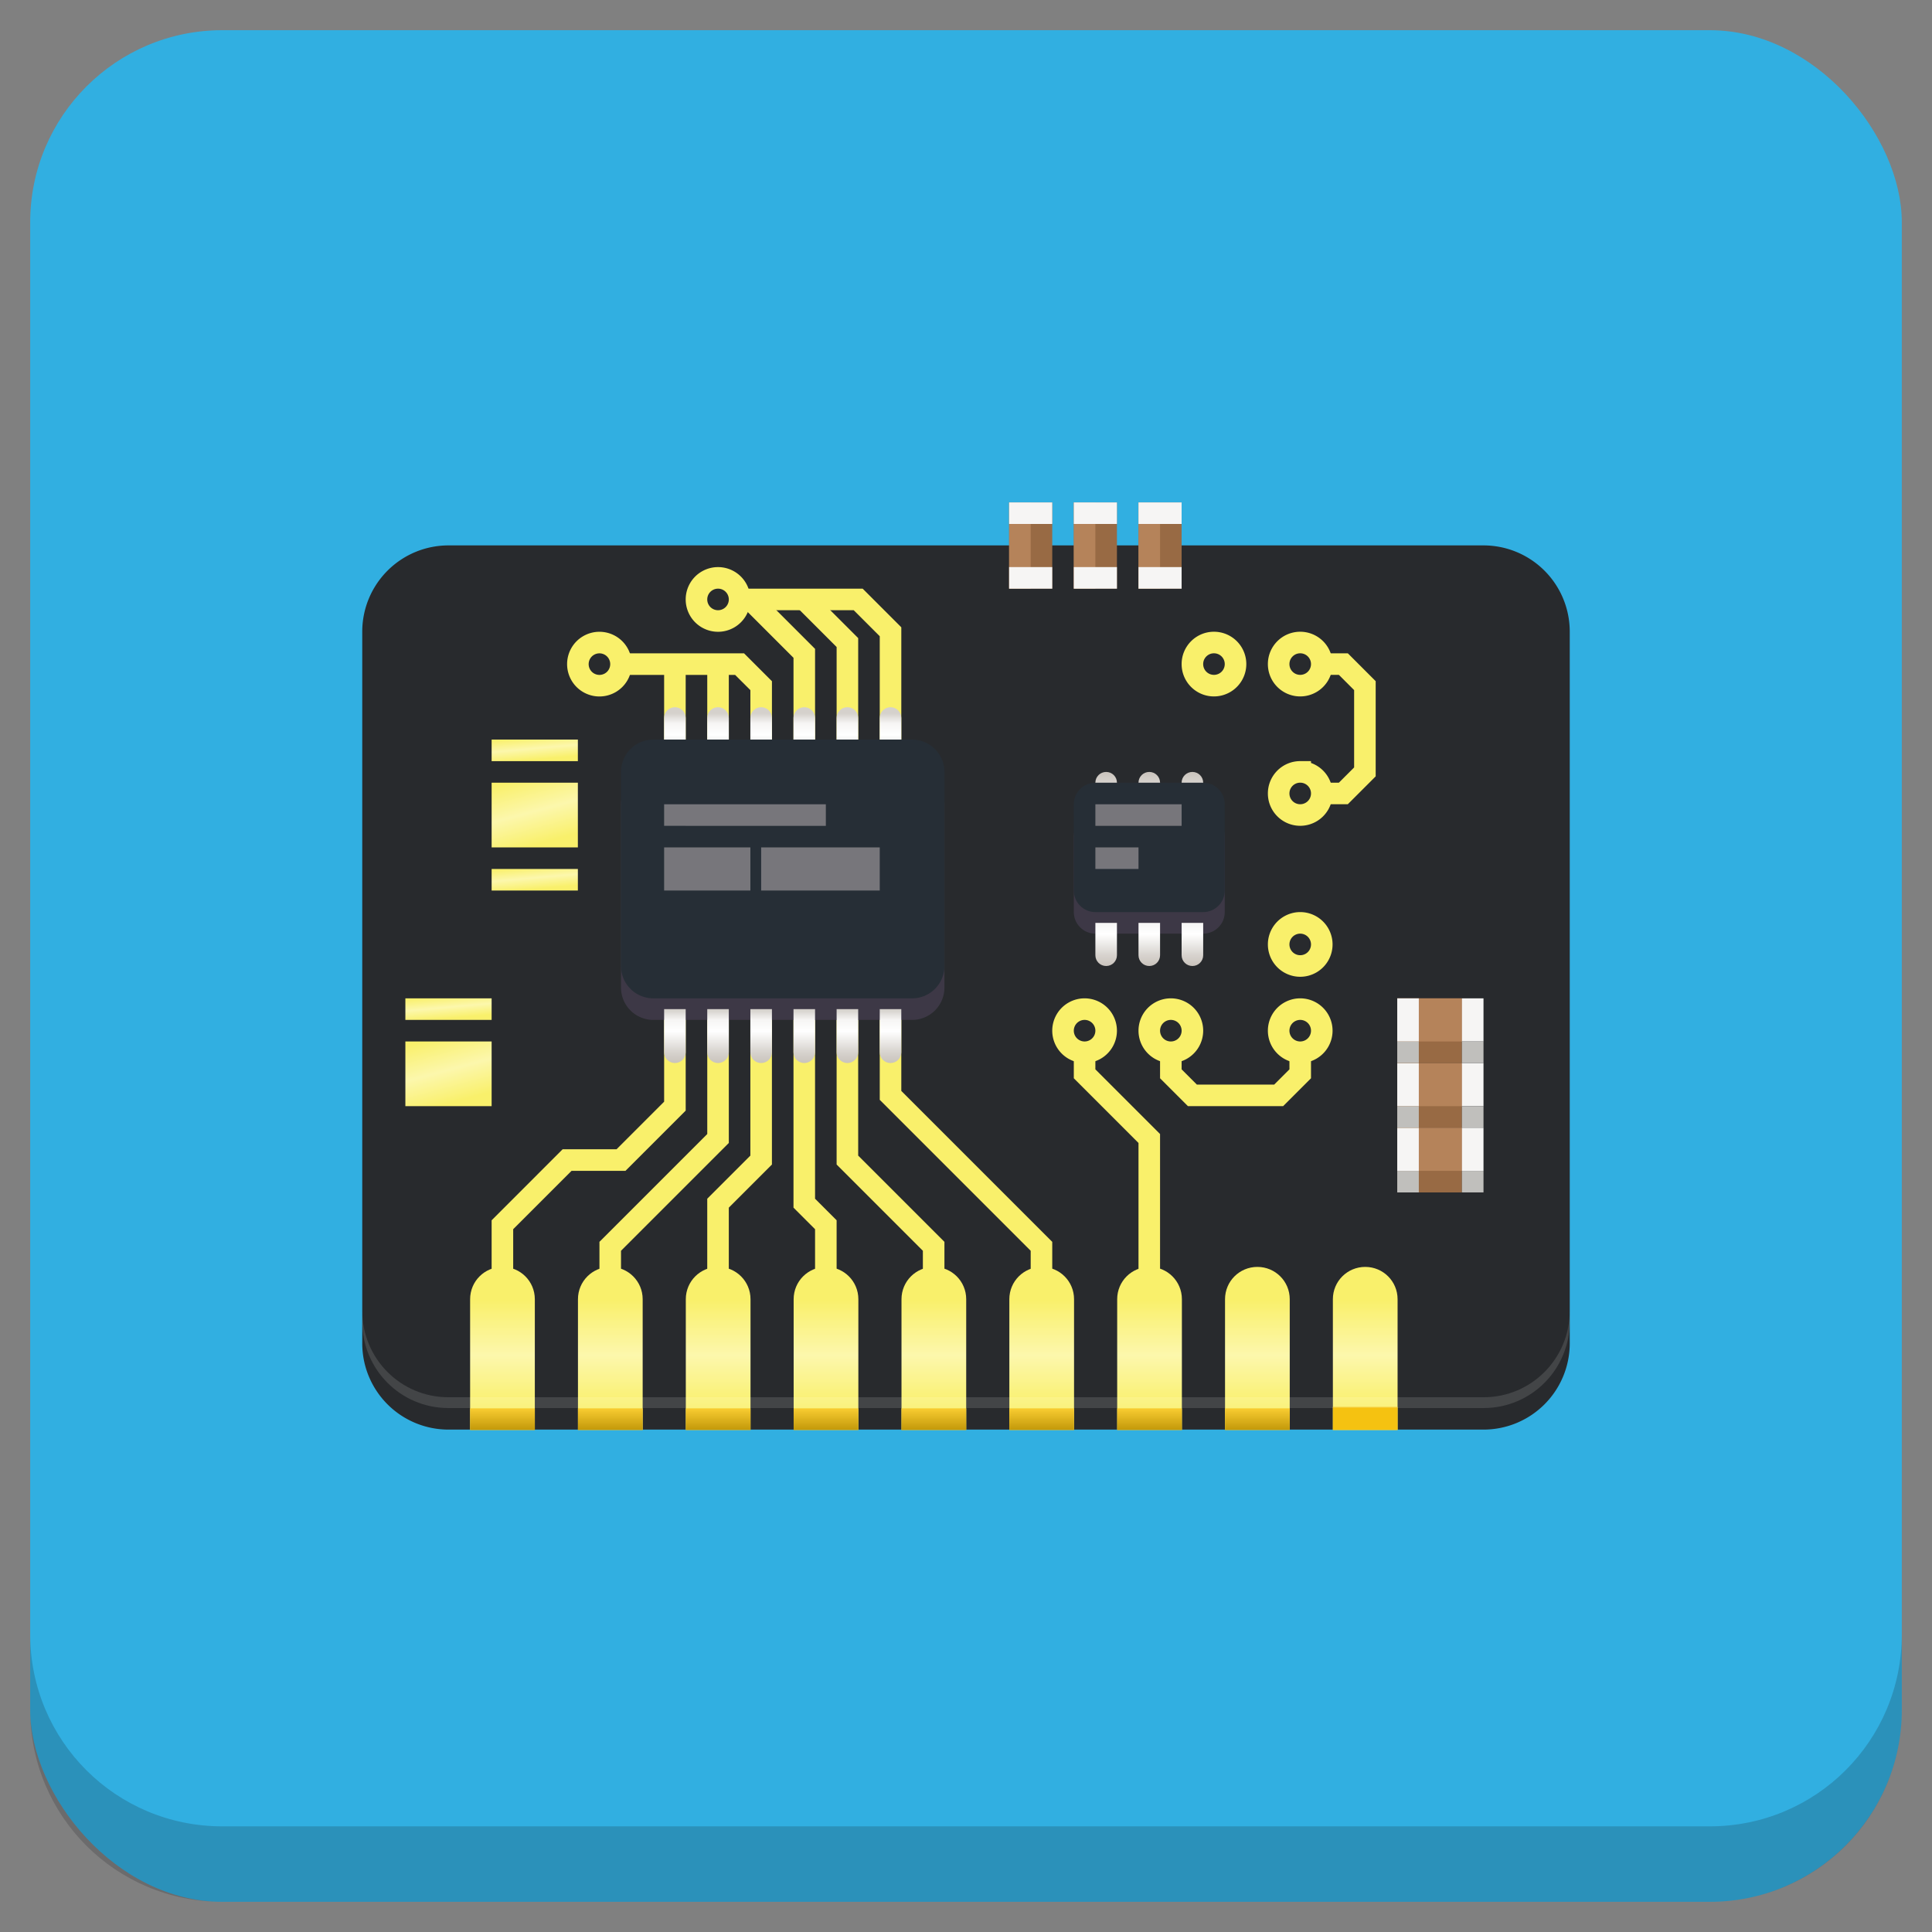 <?xml version="1.0" encoding="UTF-8" standalone="no"?>
<!-- Generator: Adobe Illustrator 21.0.2, SVG Export Plug-In . SVG Version: 6.00 Build 0)  -->

<svg
   xmlns:dc="http://purl.org/dc/elements/1.1/"
   xmlns:cc="http://creativecommons.org/ns#"
   xmlns:rdf="http://www.w3.org/1999/02/22-rdf-syntax-ns#"
   xmlns:svg="http://www.w3.org/2000/svg"
   xmlns="http://www.w3.org/2000/svg"
   xmlns:xlink="http://www.w3.org/1999/xlink"
   xmlns:sodipodi="http://sodipodi.sourceforge.net/DTD/sodipodi-0.dtd"
   xmlns:inkscape="http://www.inkscape.org/namespaces/inkscape"
   version="1.1"
   id="Layer_1"
   x="0px"
   y="0px"
   viewBox="0 0 256 256"
   enable-background="new 0 0 256 256"
   xml:space="preserve"
   sodipodi:docname="firmware-update.svg"
   inkscape:version="0.92.4 (5da689c313, 2019-01-14)"
   inkscape:label="Shadow"><rect x="0" y="0" width="256" height="256" fill="#808080" stroke="none"/><defs
   id="defs251">
	
	
<clipPath
   id="b"><use
     width="100%"
     overflow="visible"
     xlink:href="#a"
     height="100%"
     id="use5" /></clipPath><linearGradient
   x1="29.337"
   x2="81.837"
   y1="75.021"
   gradientUnits="userSpaceOnUse"
   y2="44.354"
   id="c"><stop
     id="stop10"
     offset="0"
     stop-opacity=".6"
     stop-color="#A52714" /><stop
     id="stop12"
     offset=".66"
     stop-opacity="0"
     stop-color="#A52714" /></linearGradient><clipPath
   id="clipPath1232"><use
     width="100%"
     overflow="visible"
     xlink:href="#a"
     height="100%"
     id="use1230" /></clipPath><clipPath
   id="clipPath1236"><use
     width="100%"
     overflow="visible"
     xlink:href="#a"
     height="100%"
     id="use1234" /></clipPath><linearGradient
   x1="110.87"
   x2="52.538"
   y1="164.5"
   gradientUnits="userSpaceOnUse"
   y2="130.33"
   id="d"><stop
     id="stop23"
     offset="0"
     stop-opacity=".4"
     stop-color="#055524" /><stop
     id="stop25"
     offset=".33"
     stop-opacity="0"
     stop-color="#055524" /></linearGradient><clipPath
   id="clipPath1244"><use
     width="100%"
     overflow="visible"
     xlink:href="#a"
     height="100%"
     id="use1242" /></clipPath><clipPath
   id="clipPath1248"><use
     width="100%"
     overflow="visible"
     xlink:href="#a"
     height="100%"
     id="use1246" /></clipPath><clipPath
   id="f"><use
     y="0"
     x="0"
     style="overflow:visible"
     id="use37"
     height="100%"
     xlink:href="#e"
     overflow="visible"
     width="100%" /></clipPath><linearGradient
   x1="121.86"
   x2="136.55"
   y1="49.804"
   gradientUnits="userSpaceOnUse"
   y2="114.13"
   id="g"><stop
     id="stop42"
     offset="0"
     stop-opacity=".3"
     stop-color="#EA6100" /><stop
     id="stop44"
     offset=".66"
     stop-opacity="0"
     stop-color="#EA6100" /></linearGradient><clipPath
   id="clipPath1258"><use
     width="100%"
     overflow="visible"
     xlink:href="#a"
     height="100%"
     id="use1256" /></clipPath><clipPath
   id="clipPath1269"><use
     width="100%"
     overflow="visible"
     xlink:href="#a"
     height="100%"
     id="use1267" /></clipPath><clipPath
   id="j"><use
     y="0"
     x="0"
     style="overflow:visible"
     id="use62"
     height="100%"
     xlink:href="#i"
     overflow="visible"
     width="100%" /></clipPath><radialGradient
   id="l"
   gradientUnits="userSpaceOnUse"
   cy="55.948"
   cx="668.18"
   gradientTransform="translate(-576)"
   r="84.078"><stop
     stop-color="#3E2723"
     stop-opacity=".2"
     offset="0"
     id="stop73" /><stop
     stop-color="#3E2723"
     stop-opacity="0"
     offset="1"
     id="stop75" /></radialGradient><clipPath
   id="clipPath1285"><use
     width="100%"
     overflow="visible"
     xlink:href="#a"
     height="100%"
     id="use1283" /></clipPath><clipPath
   id="clipPath1289"><use
     width="100%"
     overflow="visible"
     xlink:href="#a"
     height="100%"
     id="use1287" /></clipPath><clipPath
   id="n"><use
     y="0"
     x="0"
     style="overflow:visible"
     id="use83"
     height="100%"
     xlink:href="#m"
     overflow="visible"
     width="100%" /></clipPath><radialGradient
   id="p"
   gradientUnits="userSpaceOnUse"
   cy="48.52"
   cx="597.88"
   gradientTransform="translate(-576)"
   r="78.044"><stop
     stop-color="#3E2723"
     stop-opacity=".2"
     offset="0"
     id="stop94" /><stop
     stop-color="#3E2723"
     stop-opacity="0"
     offset="1"
     id="stop96" /></radialGradient><clipPath
   id="clipPath1305"><use
     width="100%"
     overflow="visible"
     xlink:href="#a"
     height="100%"
     id="use1303" /></clipPath><radialGradient
   id="q"
   gradientUnits="userSpaceOnUse"
   cy="96.138"
   cx="671.84"
   gradientTransform="translate(-576)"
   r="87.87"><stop
     stop-color="#263238"
     stop-opacity=".2"
     offset="0"
     id="stop101" /><stop
     stop-color="#263238"
     stop-opacity="0"
     offset="1"
     id="stop103" /></radialGradient><clipPath
   id="clipPath1312"><use
     width="100%"
     overflow="visible"
     xlink:href="#a"
     height="100%"
     id="use1310" /></clipPath><clipPath
   id="clipPath1316"><use
     width="100%"
     overflow="visible"
     xlink:href="#a"
     height="100%"
     id="use1314" /></clipPath><clipPath
   id="clipPath1320"><use
     width="100%"
     overflow="visible"
     xlink:href="#a"
     height="100%"
     id="use1318" /></clipPath><clipPath
   id="clipPath1324"><use
     width="100%"
     overflow="visible"
     xlink:href="#a"
     height="100%"
     id="use1322" /></clipPath><path
   inkscape:connector-curvature="0"
   d="m 8,184 h 83.77 l 38.88,-38.88 V 116 H 61.36 L 8,24.48 Z"
   id="e" /><path
   inkscape:connector-curvature="0"
   d="m 96,56 34.65,60 -38.88,68 H 184 V 56 Z"
   id="i" /><path
   inkscape:connector-curvature="0"
   d="M 21.97,8 V 48.34 L 61.36,116 96,56 h 88 V 8 Z"
   id="m" /><clipPath
   id="b-1"><use
     width="100%"
     overflow="visible"
     xlink:href="#a"
     height="100%"
     id="use5-7" /></clipPath><clipPath
   id="clipPath1232-2"><use
     width="100%"
     overflow="visible"
     xlink:href="#a"
     height="100%"
     id="use1230-2" /></clipPath><clipPath
   id="clipPath1236-6"><use
     width="100%"
     overflow="visible"
     xlink:href="#a"
     height="100%"
     id="use1234-1" /></clipPath><clipPath
   id="clipPath1244-1"><use
     width="100%"
     overflow="visible"
     xlink:href="#a"
     height="100%"
     id="use1242-5" /></clipPath><clipPath
   id="clipPath1248-9"><use
     width="100%"
     overflow="visible"
     xlink:href="#a"
     height="100%"
     id="use1246-4" /></clipPath><clipPath
   id="f-9"><use
     y="0"
     x="0"
     style="overflow:visible"
     id="use37-0"
     height="100%"
     xlink:href="#e-8"
     overflow="visible"
     width="100%" /></clipPath><clipPath
   id="clipPath1258-7"><use
     width="100%"
     overflow="visible"
     xlink:href="#a"
     height="100%"
     id="use1256-7" /></clipPath><clipPath
   id="clipPath1269-1"><use
     width="100%"
     overflow="visible"
     xlink:href="#a"
     height="100%"
     id="use1267-1" /></clipPath><clipPath
   id="j-5"><use
     y="0"
     x="0"
     style="overflow:visible"
     id="use62-9"
     height="100%"
     xlink:href="#i-5"
     overflow="visible"
     width="100%" /></clipPath><radialGradient
   id="l-7"
   gradientUnits="userSpaceOnUse"
   cy="55.948"
   cx="668.18"
   gradientTransform="translate(-576)"
   r="84.078"><stop
     stop-color="#3E2723"
     stop-opacity=".2"
     offset="0"
     id="stop73-7" /><stop
     stop-color="#3E2723"
     stop-opacity="0"
     offset="1"
     id="stop75-6" /></radialGradient><clipPath
   id="clipPath1285-7"><use
     width="100%"
     overflow="visible"
     xlink:href="#a"
     height="100%"
     id="use1283-3" /></clipPath><clipPath
   id="clipPath1289-6"><use
     width="100%"
     overflow="visible"
     xlink:href="#a"
     height="100%"
     id="use1287-5" /></clipPath><clipPath
   id="n-6"><use
     y="0"
     x="0"
     style="overflow:visible"
     id="use83-3"
     height="100%"
     xlink:href="#m-6"
     overflow="visible"
     width="100%" /></clipPath><radialGradient
   id="p-9"
   gradientUnits="userSpaceOnUse"
   cy="48.52"
   cx="597.88"
   gradientTransform="translate(-576)"
   r="78.044"><stop
     stop-color="#3E2723"
     stop-opacity=".2"
     offset="0"
     id="stop94-4" /><stop
     stop-color="#3E2723"
     stop-opacity="0"
     offset="1"
     id="stop96-8" /></radialGradient><clipPath
   id="clipPath1305-1"><use
     width="100%"
     overflow="visible"
     xlink:href="#a"
     height="100%"
     id="use1303-2" /></clipPath><radialGradient
   id="q-9"
   gradientUnits="userSpaceOnUse"
   cy="96.138"
   cx="671.84"
   gradientTransform="translate(-576)"
   r="87.87"><stop
     stop-color="#263238"
     stop-opacity=".2"
     offset="0"
     id="stop101-3" /><stop
     stop-color="#263238"
     stop-opacity="0"
     offset="1"
     id="stop103-9" /></radialGradient><clipPath
   id="clipPath1312-0"><use
     width="100%"
     overflow="visible"
     xlink:href="#a"
     height="100%"
     id="use1310-8" /></clipPath><clipPath
   id="clipPath1316-8"><use
     width="100%"
     overflow="visible"
     xlink:href="#a"
     height="100%"
     id="use1314-5" /></clipPath><clipPath
   id="clipPath1320-0"><use
     width="100%"
     overflow="visible"
     xlink:href="#a"
     height="100%"
     id="use1318-9" /></clipPath><clipPath
   id="clipPath1324-6"><use
     width="100%"
     overflow="visible"
     xlink:href="#a"
     height="100%"
     id="use1322-3" /></clipPath><path
   inkscape:connector-curvature="0"
   d="m 8,184 h 83.77 l 38.88,-38.88 V 116 H 61.36 L 8,24.48 Z"
   id="e-8" /><path
   inkscape:connector-curvature="0"
   d="m 96,56 34.65,60 -38.88,68 H 184 V 56 Z"
   id="i-5" /><path
   inkscape:connector-curvature="0"
   d="M 21.97,8 V 48.34 L 61.36,116 96,56 h 88 V 8 Z"
   id="m-6" /><radialGradient
   id="r"
   gradientUnits="userSpaceOnUse"
   cy="32.014"
   cx="34.286"
   gradientTransform="translate(-23.08,-106.27)"
   r="176.75"><stop
     stop-color="#fff"
     stop-opacity=".1"
     offset="0"
     id="stop130" /><stop
     stop-color="#fff"
     stop-opacity="0"
     offset="1"
     id="stop132" /></radialGradient><clipPath
   id="b-0"><use
     y="0"
     x="0"
     style="overflow:visible"
     width="100%"
     overflow="visible"
     xlink:href="#a"
     height="100%"
     id="use5-5" /></clipPath><clipPath
   id="clipPath963"><use
     y="0"
     x="0"
     style="overflow:visible"
     width="100%"
     overflow="visible"
     xlink:href="#a"
     height="100%"
     id="use961" /></clipPath><clipPath
   id="clipPath967"><use
     y="0"
     x="0"
     style="overflow:visible"
     width="100%"
     overflow="visible"
     xlink:href="#a"
     height="100%"
     id="use965" /></clipPath><radialGradient
   id="q-94"
   gradientUnits="userSpaceOnUse"
   cy="96.138"
   cx="671.84"
   gradientTransform="translate(-576)"
   r="87.87"><stop
     stop-color="#263238"
     stop-opacity=".2"
     offset="0"
     id="stop101-6" /><stop
     stop-color="#263238"
     stop-opacity="0"
     offset="1"
     id="stop103-92" /></radialGradient><clipPath
   id="clipPath974"><use
     y="0"
     x="0"
     style="overflow:visible"
     width="100%"
     overflow="visible"
     xlink:href="#a"
     height="100%"
     id="use972" /></clipPath><radialGradient
   id="p-2"
   gradientUnits="userSpaceOnUse"
   cy="48.52"
   cx="597.88"
   gradientTransform="translate(-576)"
   r="78.044"><stop
     stop-color="#3E2723"
     stop-opacity=".2"
     offset="0"
     id="stop94-47" /><stop
     stop-color="#3E2723"
     stop-opacity="0"
     offset="1"
     id="stop96-7" /></radialGradient><clipPath
   id="clipPath981"><use
     y="0"
     x="0"
     style="overflow:visible"
     width="100%"
     overflow="visible"
     xlink:href="#a"
     height="100%"
     id="use979" /></clipPath><clipPath
   id="clipPath985"><use
     y="0"
     x="0"
     style="overflow:visible"
     width="100%"
     overflow="visible"
     xlink:href="#a"
     height="100%"
     id="use983" /></clipPath><clipPath
   id="n-5"><use
     width="100%"
     overflow="visible"
     xlink:href="#m-0"
     height="100%"
     id="use83-4"
     style="overflow:visible"
     x="0"
     y="0" /></clipPath><radialGradient
   id="l-2"
   gradientUnits="userSpaceOnUse"
   cy="55.948"
   cx="668.18"
   gradientTransform="translate(-576)"
   r="84.078"><stop
     stop-color="#3E2723"
     stop-opacity=".2"
     offset="0"
     id="stop73-8" /><stop
     stop-color="#3E2723"
     stop-opacity="0"
     offset="1"
     id="stop75-9" /></radialGradient><clipPath
   id="clipPath997"><use
     y="0"
     x="0"
     style="overflow:visible"
     width="100%"
     overflow="visible"
     xlink:href="#a"
     height="100%"
     id="use995" /></clipPath><clipPath
   id="clipPath1001"><use
     y="0"
     x="0"
     style="overflow:visible"
     width="100%"
     overflow="visible"
     xlink:href="#a"
     height="100%"
     id="use999" /></clipPath><clipPath
   id="j-3"><use
     width="100%"
     overflow="visible"
     xlink:href="#i-1"
     height="100%"
     id="use62-6"
     style="overflow:visible"
     x="0"
     y="0" /></clipPath><clipPath
   id="clipPath1010"><use
     y="0"
     x="0"
     style="overflow:visible"
     width="100%"
     overflow="visible"
     xlink:href="#a"
     height="100%"
     id="use1008" /></clipPath><clipPath
   id="clipPath1017"><use
     y="0"
     x="0"
     style="overflow:visible"
     width="100%"
     overflow="visible"
     xlink:href="#a"
     height="100%"
     id="use1015" /></clipPath><clipPath
   id="f-0"><use
     width="100%"
     overflow="visible"
     xlink:href="#e-1"
     height="100%"
     id="use37-5"
     style="overflow:visible"
     x="0"
     y="0" /></clipPath><clipPath
   id="clipPath1029"><use
     y="0"
     x="0"
     style="overflow:visible"
     width="100%"
     overflow="visible"
     xlink:href="#a"
     height="100%"
     id="use1027" /></clipPath><clipPath
   id="clipPath1033"><use
     y="0"
     x="0"
     style="overflow:visible"
     width="100%"
     overflow="visible"
     xlink:href="#a"
     height="100%"
     id="use1031" /></clipPath><clipPath
   id="clipPath1043"><use
     y="0"
     x="0"
     style="overflow:visible"
     width="100%"
     overflow="visible"
     xlink:href="#a"
     height="100%"
     id="use1041" /></clipPath><clipPath
   id="clipPath1047"><use
     y="0"
     x="0"
     style="overflow:visible"
     width="100%"
     overflow="visible"
     xlink:href="#a"
     height="100%"
     id="use1045" /></clipPath><path
   id="e-1"
   d="m 8,184 h 83.77 l 38.88,-38.88 V 116 H 61.36 L 8,24.48 Z"
   inkscape:connector-curvature="0" /><path
   id="i-1"
   d="m 96,56 34.65,60 -38.88,68 H 184 V 56 Z"
   inkscape:connector-curvature="0" /><path
   id="m-0"
   d="M 21.97,8 V 48.34 L 61.36,116 96,56 h 88 V 8 Z"
   inkscape:connector-curvature="0" /><circle
   r="88"
   cx="96"
   cy="96"
   id="a" /><path
   d="m8 184h83.77l38.88-38.88v-29.12h-69.29l-53.36-91.52z"
   id="e-6" /><path
   d="m96 56l34.65 60-38.88 68h92.23v-128z"
   id="i-2" /><path
   d="m21.97 8v40.34l39.39 67.66 34.64-60h88v-48z"
   id="m-8" /><defs
   id="defs1820"><path
     d="M 21.97,8 V 48.34 L 61.36,116 96,56 h 88 V 8 Z"
     id="path1928"
     inkscape:connector-curvature="0" /></defs><clipPath
   id="n-7"><use
     id="use1822"
     height="100%"
     xlink:href="#m-8"
     overflow="visible"
     width="100%"
     style="overflow:visible"
     x="0"
     y="0" /></clipPath><defs
   id="defs1799"><path
     d="m 96,56 34.65,60 -38.88,68 H 184 V 56 Z"
     id="path1918"
     inkscape:connector-curvature="0" /></defs><clipPath
   id="j-6"><use
     id="use1801"
     height="100%"
     xlink:href="#i-2"
     overflow="visible"
     width="100%"
     style="overflow:visible"
     x="0"
     y="0" /></clipPath><defs
   id="defs1774"><path
     d="m 8,184 h 83.77 l 38.88,-38.88 V 116 H 61.36 L 8,24.48 Z"
     id="path1902"
     inkscape:connector-curvature="0" /></defs><clipPath
   id="f-06"><use
     id="use1776"
     height="100%"
     xlink:href="#e-6"
     overflow="visible"
     width="100%"
     style="overflow:visible"
     x="0"
     y="0" /></clipPath><linearGradient
   x1="110.87"
   x2="52.538"
   y1="164.5"
   gradientUnits="userSpaceOnUse"
   y2="130.33"
   id="linearGradient1897"><stop
     id="stop1762"
     offset="0"
     stop-opacity=".4"
     stop-color="#055524" /><stop
     id="stop1764"
     offset=".33"
     stop-opacity="0"
     stop-color="#055524" /></linearGradient><linearGradient
   x1="29.337"
   x2="81.837"
   y1="75.021"
   gradientUnits="userSpaceOnUse"
   y2="44.354"
   id="linearGradient1889"><stop
     id="stop1749"
     offset="0"
     stop-opacity=".6"
     stop-color="#A52714" /><stop
     id="stop1751"
     offset=".66"
     stop-opacity="0"
     stop-color="#A52714" /></linearGradient><linearGradient
   id="linearGradient1910"
   y2="114.13"
   gradientUnits="userSpaceOnUse"
   y1="49.804"
   x2="136.55"
   x1="121.86"><stop
     stop-color="#EA6100"
     stop-opacity=".3"
     offset="0"
     id="stop1781" /><stop
     stop-color="#EA6100"
     stop-opacity="0"
     offset=".66"
     id="stop1783" /></linearGradient><clipPath
   id="b-3"><use
     y="0"
     x="0"
     style="overflow:visible"
     width="100%"
     overflow="visible"
     xlink:href="#a"
     height="100%"
     id="use5-1" /></clipPath><clipPath
   id="clipPath1024"><use
     y="0"
     x="0"
     style="overflow:visible"
     width="100%"
     overflow="visible"
     xlink:href="#a"
     height="100%"
     id="use1022" /></clipPath><clipPath
   id="clipPath1028"><use
     y="0"
     x="0"
     style="overflow:visible"
     width="100%"
     overflow="visible"
     xlink:href="#a"
     height="100%"
     id="use1026" /></clipPath><clipPath
   id="clipPath1035"><use
     y="0"
     x="0"
     style="overflow:visible"
     width="100%"
     overflow="visible"
     xlink:href="#a"
     height="100%"
     id="use1033" /></clipPath><clipPath
   id="clipPath1039"><use
     y="0"
     x="0"
     style="overflow:visible"
     width="100%"
     overflow="visible"
     xlink:href="#a"
     height="100%"
     id="use1037" /></clipPath><clipPath
   id="f-6"><use
     y="0"
     x="0"
     style="overflow:visible"
     id="use37-8"
     height="100%"
     xlink:href="#e-61"
     overflow="visible"
     width="100%" /></clipPath><clipPath
   id="clipPath1048"><use
     y="0"
     x="0"
     style="overflow:visible"
     width="100%"
     overflow="visible"
     xlink:href="#a"
     height="100%"
     id="use1046" /></clipPath><clipPath
   id="clipPath1058"><use
     y="0"
     x="0"
     style="overflow:visible"
     width="100%"
     overflow="visible"
     xlink:href="#a"
     height="100%"
     id="use1056" /></clipPath><clipPath
   id="j-66"><use
     y="0"
     x="0"
     style="overflow:visible"
     id="use62-4"
     height="100%"
     xlink:href="#i-59"
     overflow="visible"
     width="100%" /></clipPath><radialGradient
   id="l-9"
   gradientUnits="userSpaceOnUse"
   cy="55.948"
   cx="668.18"
   gradientTransform="translate(-576)"
   r="84.078"><stop
     stop-color="#3E2723"
     stop-opacity=".2"
     offset="0"
     id="stop73-5" /><stop
     stop-color="#3E2723"
     stop-opacity="0"
     offset="1"
     id="stop75-0" /></radialGradient><clipPath
   id="clipPath1073"><use
     y="0"
     x="0"
     style="overflow:visible"
     width="100%"
     overflow="visible"
     xlink:href="#a"
     height="100%"
     id="use1071" /></clipPath><clipPath
   id="clipPath1077"><use
     y="0"
     x="0"
     style="overflow:visible"
     width="100%"
     overflow="visible"
     xlink:href="#a"
     height="100%"
     id="use1075" /></clipPath><clipPath
   id="n-4"><use
     y="0"
     x="0"
     style="overflow:visible"
     id="use83-8"
     height="100%"
     xlink:href="#m-4"
     overflow="visible"
     width="100%" /></clipPath><radialGradient
   id="p-7"
   gradientUnits="userSpaceOnUse"
   cy="48.52"
   cx="597.88"
   gradientTransform="translate(-576)"
   r="78.044"><stop
     stop-color="#3E2723"
     stop-opacity=".2"
     offset="0"
     id="stop94-1" /><stop
     stop-color="#3E2723"
     stop-opacity="0"
     offset="1"
     id="stop96-72" /></radialGradient><clipPath
   id="clipPath1092"><use
     y="0"
     x="0"
     style="overflow:visible"
     width="100%"
     overflow="visible"
     xlink:href="#a"
     height="100%"
     id="use1090" /></clipPath><radialGradient
   id="q-7"
   gradientUnits="userSpaceOnUse"
   cy="96.138"
   cx="671.84"
   gradientTransform="translate(-576)"
   r="87.87"><stop
     stop-color="#263238"
     stop-opacity=".2"
     offset="0"
     id="stop101-2" /><stop
     stop-color="#263238"
     stop-opacity="0"
     offset="1"
     id="stop103-2" /></radialGradient><clipPath
   id="clipPath1099"><use
     y="0"
     x="0"
     style="overflow:visible"
     width="100%"
     overflow="visible"
     xlink:href="#a"
     height="100%"
     id="use1097" /></clipPath><clipPath
   id="clipPath1103"><use
     y="0"
     x="0"
     style="overflow:visible"
     width="100%"
     overflow="visible"
     xlink:href="#a"
     height="100%"
     id="use1101" /></clipPath><clipPath
   id="clipPath1107"><use
     y="0"
     x="0"
     style="overflow:visible"
     width="100%"
     overflow="visible"
     xlink:href="#a"
     height="100%"
     id="use1105" /></clipPath><clipPath
   id="clipPath1111"><use
     y="0"
     x="0"
     style="overflow:visible"
     width="100%"
     overflow="visible"
     xlink:href="#a"
     height="100%"
     id="use1109" /></clipPath><radialGradient
   id="r-6"
   gradientUnits="userSpaceOnUse"
   cy="32.014"
   cx="34.286"
   gradientTransform="translate(-7,-7)"
   r="176.75"><stop
     stop-color="#fff"
     stop-opacity=".1"
     offset="0"
     id="stop130-1" /><stop
     stop-color="#fff"
     stop-opacity="0"
     offset="1"
     id="stop132-0" /></radialGradient><path
   inkscape:connector-curvature="0"
   d="m 8,184 h 83.77 l 38.88,-38.88 V 116 H 61.36 L 8,24.48 Z"
   id="e-61" /><path
   inkscape:connector-curvature="0"
   d="m 96,56 34.65,60 -38.88,68 H 184 V 56 Z"
   id="i-59" /><path
   inkscape:connector-curvature="0"
   d="M 21.97,8 V 48.34 L 61.36,116 96,56 h 88 V 8 Z"
   id="m-4" /><clipPath
   id="b-9"><use
     y="0"
     x="0"
     style="overflow:visible"
     width="100%"
     overflow="visible"
     xlink:href="#a"
     height="100%"
     id="use5-0" /></clipPath><clipPath
   id="clipPath1024-7"><use
     y="0"
     x="0"
     style="overflow:visible"
     width="100%"
     overflow="visible"
     xlink:href="#a"
     height="100%"
     id="use1022-7" /></clipPath><clipPath
   id="clipPath1028-1"><use
     y="0"
     x="0"
     style="overflow:visible"
     width="100%"
     overflow="visible"
     xlink:href="#a"
     height="100%"
     id="use1026-1" /></clipPath><clipPath
   id="clipPath1035-7"><use
     y="0"
     x="0"
     style="overflow:visible"
     width="100%"
     overflow="visible"
     xlink:href="#a"
     height="100%"
     id="use1033-7" /></clipPath><clipPath
   id="clipPath1039-6"><use
     y="0"
     x="0"
     style="overflow:visible"
     width="100%"
     overflow="visible"
     xlink:href="#a"
     height="100%"
     id="use1037-7" /></clipPath><clipPath
   id="f-3"><use
     y="0"
     x="0"
     style="overflow:visible"
     id="use37-6"
     height="100%"
     xlink:href="#e-9"
     overflow="visible"
     width="100%" /></clipPath><clipPath
   id="clipPath1048-3"><use
     y="0"
     x="0"
     style="overflow:visible"
     width="100%"
     overflow="visible"
     xlink:href="#a"
     height="100%"
     id="use1046-9" /></clipPath><clipPath
   id="clipPath1058-4"><use
     y="0"
     x="0"
     style="overflow:visible"
     width="100%"
     overflow="visible"
     xlink:href="#a"
     height="100%"
     id="use1056-8" /></clipPath><clipPath
   id="j-1"><use
     y="0"
     x="0"
     style="overflow:visible"
     id="use62-2"
     height="100%"
     xlink:href="#i-6"
     overflow="visible"
     width="100%" /></clipPath><radialGradient
   id="l-93"
   gradientUnits="userSpaceOnUse"
   cy="55.948"
   cx="668.18"
   gradientTransform="translate(-576)"
   r="84.078"><stop
     stop-color="#3E2723"
     stop-opacity=".2"
     offset="0"
     id="stop73-9" /><stop
     stop-color="#3E2723"
     stop-opacity="0"
     offset="1"
     id="stop75-08" /></radialGradient><clipPath
   id="clipPath1073-8"><use
     y="0"
     x="0"
     style="overflow:visible"
     width="100%"
     overflow="visible"
     xlink:href="#a"
     height="100%"
     id="use1071-5" /></clipPath><clipPath
   id="clipPath1077-0"><use
     y="0"
     x="0"
     style="overflow:visible"
     width="100%"
     overflow="visible"
     xlink:href="#a"
     height="100%"
     id="use1075-9" /></clipPath><clipPath
   id="n-63"><use
     y="0"
     x="0"
     style="overflow:visible"
     id="use83-85"
     height="100%"
     xlink:href="#m-2"
     overflow="visible"
     width="100%" /></clipPath><radialGradient
   id="p-6"
   gradientUnits="userSpaceOnUse"
   cy="48.52"
   cx="597.88"
   gradientTransform="translate(-576)"
   r="78.044"><stop
     stop-color="#3E2723"
     stop-opacity=".2"
     offset="0"
     id="stop94-11" /><stop
     stop-color="#3E2723"
     stop-opacity="0"
     offset="1"
     id="stop96-5" /></radialGradient><clipPath
   id="clipPath1092-9"><use
     y="0"
     x="0"
     style="overflow:visible"
     width="100%"
     overflow="visible"
     xlink:href="#a"
     height="100%"
     id="use1090-8" /></clipPath><radialGradient
   id="q-4"
   gradientUnits="userSpaceOnUse"
   cy="96.138"
   cx="671.84"
   gradientTransform="translate(-576)"
   r="87.87"><stop
     stop-color="#263238"
     stop-opacity=".2"
     offset="0"
     id="stop101-8" /><stop
     stop-color="#263238"
     stop-opacity="0"
     offset="1"
     id="stop103-1" /></radialGradient><clipPath
   id="clipPath1099-0"><use
     y="0"
     x="0"
     style="overflow:visible"
     width="100%"
     overflow="visible"
     xlink:href="#a"
     height="100%"
     id="use1097-3" /></clipPath><clipPath
   id="clipPath1103-0"><use
     y="0"
     x="0"
     style="overflow:visible"
     width="100%"
     overflow="visible"
     xlink:href="#a"
     height="100%"
     id="use1101-4" /></clipPath><clipPath
   id="clipPath1107-4"><use
     y="0"
     x="0"
     style="overflow:visible"
     width="100%"
     overflow="visible"
     xlink:href="#a"
     height="100%"
     id="use1105-4" /></clipPath><clipPath
   id="clipPath1111-4"><use
     y="0"
     x="0"
     style="overflow:visible"
     width="100%"
     overflow="visible"
     xlink:href="#a"
     height="100%"
     id="use1109-7" /></clipPath><radialGradient
   id="r-63"
   gradientUnits="userSpaceOnUse"
   cy="32.014"
   cx="34.286"
   gradientTransform="translate(-7,-7)"
   r="176.75"><stop
     stop-color="#fff"
     stop-opacity=".1"
     offset="0"
     id="stop130-17" /><stop
     stop-color="#fff"
     stop-opacity="0"
     offset="1"
     id="stop132-5" /></radialGradient><path
   inkscape:connector-curvature="0"
   d="m 8,184 h 83.77 l 38.88,-38.88 V 116 H 61.36 L 8,24.48 Z"
   id="e-9" /><path
   inkscape:connector-curvature="0"
   d="m 96,56 34.65,60 -38.88,68 H 184 V 56 Z"
   id="i-6" /><path
   inkscape:connector-curvature="0"
   d="M 21.97,8 V 48.34 L 61.36,116 96,56 h 88 V 8 Z"
   id="m-2" /><linearGradient
   id="a-3"
   gradientUnits="userSpaceOnUse"
   x1="32"
   y1="63.397"
   x2="480.707"
   y2="63.397"
   gradientTransform="matrix(0.25,0,0,0.25,-394.206,185.951)"><stop
     offset="0"
     stop-color="#1b744b"
     id="stop13" /><stop
     offset=".033"
     stop-color="#2dbf7c"
     stop-opacity=".996"
     id="stop15" /><stop
     offset=".085"
     stop-color="#1c764c"
     stop-opacity=".98"
     id="stop17" /><stop
     offset=".925"
     stop-color="#155a3a"
     stop-opacity=".98"
     id="stop19" /><stop
     offset=".969"
     stop-color="#2fc781"
     stop-opacity=".969"
     id="stop21" /><stop
     offset="1"
     stop-color="#1b724a"
     stop-opacity=".969"
     id="stop23-6" /></linearGradient><clipPath
   id="b-7"><path
     inkscape:connector-curvature="0"
     d="m 18,102 h 86 v 16 H 18 Z m 0,0"
     id="path106" /></clipPath><clipPath
   id="c-5"><path
     inkscape:connector-curvature="0"
     d="m 16.496,28.445 h 96.176 c 4.418,0 8,3.575 8,7.989 v 73.578 c 0,4.414 -3.582,7.988 -8,7.988 H 16.496 c -4.418,0 -8,-3.574 -8,-7.988 V 36.434 c 0,-4.414 3.582,-7.989 8,-7.989 z m 0,0"
     id="path121" /></clipPath><linearGradient
   id="d-3"
   gradientUnits="userSpaceOnUse"
   x1="94.021"
   y1="194.219"
   x2="94.021"
   y2="234.219"
   gradientTransform="matrix(0.25,0,0,0.25,0.495,57.398)"><stop
     offset="0"
     stop-color="#f9f06b"
     id="stop37" /><stop
     offset=".512"
     stop-color="#fcf7ac"
     id="stop39" /><stop
     offset="1"
     stop-color="#f9f06b"
     id="stop41" /></linearGradient><clipPath
   id="e-5"><path
     inkscape:connector-curvature="0"
     d="m 18,116 h 76 v 2 H 18 Z m 0,0"
     id="path118" /></clipPath><clipPath
   id="f-62"><path
     inkscape:connector-curvature="0"
     d="m 16.496,28.445 h 96.176 c 4.418,0 8,3.575 8,7.989 v 73.578 c 0,4.414 -3.582,7.988 -8,7.988 H 16.496 c -4.418,0 -8,-3.574 -8,-7.988 V 36.434 c 0,-4.414 3.582,-7.989 8,-7.989 z m 0,0"
     id="path115" /></clipPath><linearGradient
   id="g-9"
   gradientUnits="userSpaceOnUse"
   x1="202.021"
   y1="242.794"
   x2="202.021"
   y2="234.781"
   gradientTransform="matrix(0.25,0,0,0.25,0.495,57.398)"><stop
     offset="0"
     stop-color="#c09608"
     id="stop62" /><stop
     offset="1"
     stop-color="#f6ca30"
     id="stop64" /></linearGradient><clipPath
   id="h"><path
     inkscape:connector-curvature="0"
     d="m 98,115 h 6 v 3 h -6 z m 0,0"
     id="path112" /></clipPath><clipPath
   id="i-12"><path
     inkscape:connector-curvature="0"
     d="m 16.496,28.445 h 96.176 c 4.418,0 8,3.575 8,7.989 v 73.578 c 0,4.414 -3.582,7.988 -8,7.988 H 16.496 c -4.418,0 -8,-3.574 -8,-7.988 V 36.434 c 0,-4.414 3.582,-7.989 8,-7.989 z m 0,0"
     id="path109" /></clipPath><linearGradient
   id="j-7"
   gradientUnits="userSpaceOnUse"
   x1="37"
   y1="249"
   x2="37"
   y2="254"
   gradientTransform="matrix(1.429,0,0,1.429,65.143,-261.286)"><stop
     offset="0"
     stop-color="#d5d1cc"
     id="stop2" /><stop
     offset=".183"
     stop-color="#f6f5f4"
     id="stop4" /><stop
     offset=".395"
     stop-color="#fff"
     id="stop6" /><stop
     offset=".784"
     stop-color="#d7d3ce"
     id="stop8" /><stop
     offset="1"
     stop-color="#c8c2bb"
     id="stop10-0" /></linearGradient><linearGradient
   id="k"
   gradientUnits="userSpaceOnUse"
   x1="17"
   y1="253"
   x2="18.608"
   y2="259"
   gradientTransform="matrix(1.429,0,0,1.429,36.571,-224.857)"><stop
     offset="0"
     stop-color="#f9f06b"
     id="stop88" /><stop
     offset=".512"
     stop-color="#fcf7ac"
     id="stop90" /><stop
     offset="1"
     stop-color="#f9f06b"
     id="stop92" /></linearGradient><linearGradient
   id="l-936"
   gradientUnits="userSpaceOnUse"
   x1="17"
   y1="253"
   x2="18.608"
   y2="259"
   gradientTransform="matrix(1.429,0,0,0.476,36.571,11.333)"><stop
     offset="0"
     stop-color="#f9f06b"
     id="stop81" /><stop
     offset=".512"
     stop-color="#fcf7ac"
     id="stop83" /><stop
     offset="1"
     stop-color="#f9f06b"
     id="stop85" /></linearGradient><linearGradient
   id="m-06"
   gradientUnits="userSpaceOnUse"
   x1="17"
   y1="253"
   x2="18.608"
   y2="259"
   gradientTransform="matrix(1.429,0,0,0.476,48,-5.81)"><stop
     offset="0"
     stop-color="#f9f06b"
     id="stop74" /><stop
     offset=".512"
     stop-color="#fcf7ac"
     id="stop76" /><stop
     offset="1"
     stop-color="#f9f06b"
     id="stop78" /></linearGradient><linearGradient
   id="n-2"
   gradientUnits="userSpaceOnUse"
   x1="17"
   y1="253"
   x2="18.608"
   y2="259"
   gradientTransform="matrix(1.429,0,0,1.429,48,-259.143)"><stop
     offset="0"
     stop-color="#f9f06b"
     id="stop67" /><stop
     offset=".512"
     stop-color="#fcf7ac"
     id="stop69" /><stop
     offset="1"
     stop-color="#f9f06b"
     id="stop71" /></linearGradient><linearGradient
   id="o"
   gradientUnits="userSpaceOnUse"
   x1="17"
   y1="253"
   x2="18.608"
   y2="259"
   gradientTransform="matrix(1.429,0,0,0.476,48,-22.953)"><stop
     offset="0"
     stop-color="#f9f06b"
     id="stop55" /><stop
     offset=".512"
     stop-color="#fcf7ac"
     id="stop57" /><stop
     offset="1"
     stop-color="#f9f06b"
     id="stop59" /></linearGradient><linearGradient
   id="p-61"
   gradientUnits="userSpaceOnUse"
   x1="37"
   y1="249"
   x2="37"
   y2="254"
   gradientTransform="matrix(1.429,0,0,1.429,93.714,-234.857)"><stop
     offset="0"
     stop-color="#d5d1cc"
     id="stop44-8" /><stop
     offset=".183"
     stop-color="#f6f5f4"
     id="stop46" /><stop
     offset=".395"
     stop-color="#fff"
     id="stop48" /><stop
     offset=".784"
     stop-color="#d7d3ce"
     id="stop50" /><stop
     offset="1"
     stop-color="#c8c2bb"
     id="stop52" /></linearGradient><linearGradient
   id="q-79"
   gradientUnits="userSpaceOnUse"
   x1="37"
   y1="249"
   x2="37"
   y2="254"
   gradientTransform="matrix(1.429,0,0,-1.429,93.714,465.143)"><stop
     offset="0"
     stop-color="#d5d1cc"
     id="stop26" /><stop
     offset=".183"
     stop-color="#f6f5f4"
     id="stop28" /><stop
     offset=".395"
     stop-color="#fff"
     id="stop30" /><stop
     offset=".784"
     stop-color="#d7d3ce"
     id="stop32" /><stop
     offset="1"
     stop-color="#c8c2bb"
     id="stop34" /></linearGradient><linearGradient
   id="r-2"
   gradientUnits="userSpaceOnUse"
   x1="37"
   y1="249"
   x2="37"
   y2="254"
   gradientTransform="matrix(1.429,0,0,1.429,36.571,-222)"><stop
     offset="0"
     stop-color="#d5d1cc"
     id="stop95" /><stop
     offset=".183"
     stop-color="#f6f5f4"
     id="stop97" /><stop
     offset=".395"
     stop-color="#fff"
     id="stop99" /><stop
     offset=".784"
     stop-color="#d7d3ce"
     id="stop101-0" /><stop
     offset="1"
     stop-color="#c8c2bb"
     id="stop103-23" /></linearGradient></defs><sodipodi:namedview
   pagecolor="#ffffff"
   bordercolor="#666666"
   borderopacity="1"
   objecttolerance="10"
   gridtolerance="10"
   guidetolerance="10"
   inkscape:pageopacity="0"
   inkscape:pageshadow="2"
   inkscape:window-width="1885"
   inkscape:window-height="1537"
   id="namedview249"
   showgrid="false"
   inkscape:zoom="2.8284272"
   inkscape:cx="88.396844"
   inkscape:cy="94.903383"
   inkscape:window-x="1955"
   inkscape:window-y="27"
   inkscape:window-maximized="0"
   inkscape:current-layer="layer6"
   inkscape:pagecheckerboard="true" />

<g
   inkscape:groupmode="layer"
   id="layer3"
   inkscape:label="Squircle-Background"
   style="display:inline"><rect
     style="display:inline;fill:#31afe1;fill-opacity:1;stroke-width:1.418"
     id="rect1101"
     width="248"
     height="248"
     x="4"
     y="4"
     ry="25.456" /></g><g
   inkscape:groupmode="layer"
   id="layer2"
   inkscape:label="Squircle-Shadow"
   style="display:inline"><path
     style="display:inline;opacity:0.5;fill:#17171d;fill-opacity:0.392;stroke-width:1.418"
     d="m 4,216.545 v 10 C 4,240.647 15.353,252 29.455,252 H 226.545 C 240.647,252 252,240.647 252,226.545 v -10 C 252,230.647 240.647,242 226.545,242 H 29.455 C 15.353,242 4,230.647 4,216.545 Z"
     id="rect1101-3"
     inkscape:connector-curvature="0" /></g><g
   inkscape:groupmode="layer"
   id="layer4"
   inkscape:label="Circle-Background"
   style="display:none"><circle
     style="fill:#31afe1;fill-opacity:1;stroke:none;stroke-width:2.74;stroke-miterlimit:4;stroke-dasharray:none;stroke-opacity:1"
     id="path1090"
     cx="128"
     cy="128"
     r="124" /></g><g
   inkscape:groupmode="layer"
   id="layer6"
   inkscape:label="Circle-Shadow"
   style="display:none"><g
     id="g2548"
     style="display:none"
     transform="translate(-2.96,1.585)"><path
       d="m 256.36,128.415 c 0,-33.9 -13.5,-64.5 -35.4,-86.9 -0.4,-0.3 -0.7,-0.7 -1.1,-1 21.3,22.3 34.5,52.6 34.5,86 0,68.5 -55.2,124 -123.4,124 -32.9,0 -62.9,-13 -85,-34.1 0.3,0.3 0.6,0.6 0.9,0.9 22.2,21.7 52.6,35.1 86,35.1 68.2,0 123.5,-55.5 123.5,-124 z"
       id="path238"
       inkscape:connector-curvature="0"
       style="display:inline;opacity:0.1" /><path
       d="m 219.86,40.415 c -0.7,-0.6 -1.4,-1.3 -2,-1.9 -0.7,-0.6 -1.4,-1.2 -2.1,-1.9 19.1,21.8 30.7,50.5 30.7,81.8 0,68.5 -55.2,124 -123.4,124 -30.9,0 -59.2,-11.4 -80.9,-30.3 0.6,0.7 1.2,1.4 1.9,2.1 0.6,0.7 1.3,1.4 1.9,2 22.1,21.1 52.1,34.1 85,34.1 68.2,0 123.4,-55.5 123.4,-124 0,-33.3 -13.1,-63.6 -34.5,-85.9 z"
       id="path240"
       inkscape:connector-curvature="0"
       style="display:inline;opacity:0.2" /><path
       d="m 220.96,41.515 c 21.9,22.4 35.4,53.1 35.4,86.9 0,68.5 -55.2,124 -123.4,124 -33.5,0 -63.8,-13.4 -86,-35.1 22.4,22.9 53.6,37.1 88,37.1 68.2,0 123.4,-55.5 123.4,-124 -0.1,-34.9 -14.4,-66.4 -37.4,-88.9 z"
       id="path236"
       inkscape:connector-curvature="0"
       style="display:inline;opacity:0.05" /></g><g
     id="g2548-6"
     style="display:inline"
     transform="translate(-2.36,1.585)"><path
       d="m 256.36,128.415 c 0,-33.9 -13.5,-64.5 -35.4,-86.9 -0.4,-0.3 -0.7,-0.7 -1.1,-1 21.3,22.3 34.5,52.6 34.5,86 0,68.5 -55.2,124 -123.4,124 -32.9,0 -62.9,-13 -85,-34.1 0.3,0.3 0.6,0.6 0.9,0.9 22.2,21.7 52.6,35.1 86,35.1 68.2,0 123.5,-55.5 123.5,-124 z"
       id="path238-7"
       inkscape:connector-curvature="0"
       style="display:inline;opacity:0.1" /><path
       d="m 219.86,40.415 c -0.7,-0.6 -1.4,-1.3 -2,-1.9 -0.7,-0.6 -1.4,-1.2 -2.1,-1.9 19.1,21.8 30.7,50.5 30.7,81.8 0,68.5 -55.2,124 -123.4,124 -30.9,0 -59.2,-11.4 -80.9,-30.3 0.6,0.7 1.2,1.4 1.9,2.1 0.6,0.7 1.3,1.4 1.9,2 22.1,21.1 52.1,34.1 85,34.1 68.2,0 123.4,-55.5 123.4,-124 0,-33.3 -13.1,-63.6 -34.5,-85.9 z"
       id="path240-5"
       inkscape:connector-curvature="0"
       style="display:inline;opacity:0.2" /><path
       d="m 220.96,41.515 c 21.9,22.4 35.4,53.1 35.4,86.9 0,68.5 -55.2,124 -123.4,124 -33.5,0 -63.8,-13.4 -86,-35.1 22.4,22.9 53.6,37.1 88,37.1 68.2,0 123.4,-55.5 123.4,-124 -0.1,-34.9 -14.4,-66.4 -37.4,-88.9 z"
       id="path236-3"
       inkscape:connector-curvature="0"
       style="display:inline;opacity:0.05" /></g></g><g
   inkscape:groupmode="layer"
   id="layer1"
   inkscape:label="Icon"><path
     d="M 59.429,72.269 H 196.571 A 11.429,11.429 0 0 1 208,83.697 V 178 a 11.429,11.429 0 0 1 -11.429,11.429 H 59.429 A 11.429,11.429 0 0 1 48,178 V 83.697 A 11.429,11.429 0 0 1 59.429,72.269 Z m 0,0"
     id="path126"
     inkscape:connector-curvature="0"
     style="fill:#282a2d;stroke-width:1.429;fill-opacity:1" /><path
     d="m 66.572,179.238 v -16.953 l 8.571,-8.572 h 7.143 l 7.143,-7.143 v -17.321 m -8.571,47.321 v -11.428 l 14.286,-14.286 v -15.909"
     id="path130"
     inkscape:connector-curvature="0"
     style="fill:none;stroke:#f9f06b;stroke-width:2.857" /><g
     clip-path="url(#b-7)"
     id="g136"
     transform="matrix(1.429,0,0,1.429,36.571,20.857)"><g
       clip-path="url(#c-5)"
       id="g134"><path
         d="m 101,102.879 c 1.66,0 3,1.336 3,2.996 v 13.977 c 0,1.66 -1.34,2.996 -3,2.996 -1.66,0 -3,-1.336 -3,-2.996 v -13.977 c 0,-1.66 1.34,-2.996 3,-2.996 z m -10,0 c 1.66,0 3,1.336 3,2.996 v 13.977 c 0,1.66 -1.34,2.996 -3,2.996 -1.66,0 -3,-1.336 -3,-2.996 v -13.977 c 0,-1.66 1.34,-2.996 3,-2.996 z m -10,0 c 1.66,0 3,1.336 3,2.996 v 13.977 c 0,1.66 -1.34,2.996 -3,2.996 -1.66,0 -3,-1.336 -3,-2.996 v -13.977 c 0,-1.66 1.34,-2.996 3,-2.996 z m -10,0 c 1.66,0 3,1.336 3,2.996 v 13.977 c 0,1.66 -1.34,2.996 -3,2.996 -1.66,0 -3,-1.336 -3,-2.996 v -13.977 c 0,-1.66 1.34,-2.996 3,-2.996 z m -10,0 c 1.66,0 3,1.336 3,2.996 v 13.977 c 0,1.66 -1.34,2.996 -3,2.996 -1.66,0 -3,-1.336 -3,-2.996 v -13.977 c 0,-1.66 1.34,-2.996 3,-2.996 z m -10,0 c 1.66,0 3,1.336 3,2.996 v 13.977 c 0,1.66 -1.34,2.996 -3,2.996 -1.66,0 -3,-1.336 -3,-2.996 v -13.977 c 0,-1.66 1.34,-2.996 3,-2.996 z m -10,0 c 1.66,0 3,1.336 3,2.996 v 13.977 c 0,1.66 -1.34,2.996 -3,2.996 -1.66,0 -3,-1.336 -3,-2.996 v -13.977 c 0,-1.66 1.34,-2.996 3,-2.996 z m -10,0 c 1.66,0 3,1.336 3,2.996 v 13.977 c 0,1.66 -1.34,2.996 -3,2.996 -1.66,0 -3,-1.336 -3,-2.996 v -13.977 c 0,-1.66 1.34,-2.996 3,-2.996 z m -10,0 c 1.66,0 3,1.336 3,2.996 v 13.977 c 0,1.66 -1.34,2.996 -3,2.996 -1.66,0 -3,-1.336 -3,-2.996 v -13.977 c 0,-1.66 1.34,-2.996 3,-2.996 z m 0,0"
         id="path132"
         inkscape:connector-curvature="0"
         style="fill:url(#d-3)" /></g></g><g
     clip-path="url(#e-5)"
     id="g142"
     transform="matrix(1.429,0,0,1.429,36.571,20.857)"><g
       clip-path="url(#f-62)"
       id="g140"><path
         d="m 88,116 h 6 v 3.992 h -6 z m -10,0 h 6 v 3.992 h -6 z m -10,0 h 6 v 3.992 h -6 z m -10,0 h 6 v 3.992 h -6 z m -10,0 h 6 v 3.992 h -6 z m -10,0 h 6 v 3.992 h -6 z m -10,0 h 6 v 3.992 h -6 z m -10,0 h 6 v 3.992 h -6 z m 0,0"
         id="path138"
         inkscape:connector-curvature="0"
         style="fill:url(#g-9)" /></g></g><g
     clip-path="url(#h)"
     id="g148"
     transform="matrix(1.429,0,0,1.429,36.571,20.857)"><g
       clip-path="url(#i-12)"
       id="g146"><path
         d="m 98,115.86 h 6 v 3.992 h -6 z m 0,0"
         id="path144"
         inkscape:connector-curvature="0"
         style="fill:#f5c211" /></g></g><path
     d="m 48,173.676 v 1.429 c 0,6.35 5.09,11.467 11.411,11.467 H 196.589 C 202.91,186.571 208,181.454 208,175.104 v -1.429 c 0,6.35 -5.09,11.467 -11.411,11.467 H 59.411 c -6.321,0 -11.411,-5.117 -11.411,-11.467 z m 0,0"
     id="path150"
     inkscape:connector-curvature="0"
     style="fill:#ffffff;fill-opacity:0.126;stroke-width:1.429" /><path
     d="m 123.714,172.286 v -7.143 l -11.429,-11.429 v -18.571 m -2.857,37.143 v -10 l -2.857,-2.857 v -24.286 m -11.429,37.143 v -12.857 l 5.714,-5.714 v -18.571"
     id="path152"
     inkscape:connector-curvature="0"
     style="fill:none;stroke:#f9f06b;stroke-width:2.857" /><path
     d="m 86.571,102.286 h 34.286 a 4.286,4.286 0 0 1 4.286,4.286 v 24.286 a 4.286,4.286 0 0 1 -4.286,4.286 H 86.571 a 4.286,4.286 0 0 1 -4.286,-4.286 v -24.286 a 4.286,4.286 0 0 1 4.286,-4.286 z m 0,0"
     id="path154"
     inkscape:connector-curvature="0"
     style="fill:#3d3846;stroke-width:1.429" /><path
     d="M 98,79.429 H 113.714 L 118,83.714 v 17.143"
     id="path156"
     inkscape:connector-curvature="0"
     style="fill:none;stroke:#f9f06b;stroke-width:2.857" /><path
     d="M 112.286,100.857 V 85.143 l -5.714,-5.714 m 0,21.429 V 86.571 l -7.143,-7.143 m 1.429,21.429 V 90.857 L 98,88 H 82.286 M 95.143,100.857 V 89.429 M 89.429,100.857 V 89.429"
     id="path158"
     inkscape:connector-curvature="0"
     style="fill:none;stroke:#f9f06b;stroke-width:2.857" /><path
     d="m 89.429,93.709 c -0.793,0 -1.429,0.636 -1.429,1.429 v 5.72 h 2.857 v -5.72 c 0,-0.793 -0.636,-1.429 -1.429,-1.429 z m 5.714,0 c -0.793,0 -1.429,0.636 -1.429,1.429 v 5.72 h 2.857 v -5.72 c 0,-0.793 -0.636,-1.429 -1.429,-1.429 z m 5.714,0 c -0.793,0 -1.429,0.636 -1.429,1.429 v 5.72 h 2.857 v -5.72 c 0,-0.793 -0.636,-1.429 -1.429,-1.429 z m 5.714,0 c -0.793,0 -1.429,0.636 -1.429,1.429 v 5.72 H 108 v -5.72 c 0,-0.793 -0.636,-1.429 -1.429,-1.429 z m 5.714,0 c -0.793,0 -1.429,0.636 -1.429,1.429 v 5.72 h 2.857 v -5.72 c 0,-0.793 -0.636,-1.429 -1.429,-1.429 z m 5.714,0 c -0.793,0 -1.429,0.636 -1.429,1.429 v 5.72 h 2.857 v -5.72 c 0,-0.793 -0.636,-1.429 -1.429,-1.429 z m 0,0"
     id="path160"
     inkscape:connector-curvature="0"
     style="fill:url(#j-7);stroke-width:1.429" /><path
     d="m 86.571,98 h 34.286 a 4.286,4.286 0 0 1 4.286,4.286 V 128 a 4.286,4.286 0 0 1 -4.286,4.286 H 86.571 A 4.286,4.286 0 0 1 82.286,128 V 102.286 A 4.286,4.286 0 0 1 86.571,98 Z m 0,0"
     id="path162"
     inkscape:connector-curvature="0"
     style="fill:#262e36;fill-opacity:1;stroke-width:1.429" /><path
     d="m 118,135.143 v 10 l 20,20 v 5.714"
     id="path164"
     inkscape:connector-curvature="0"
     style="fill:none;stroke:#f9f06b;stroke-width:2.857" /><path
     d="m 88,106.571 h 21.429 v 2.857 H 88 Z m 0,0 m 0,5.714 H 99.429 V 118 H 88 Z m 0,0 m 12.857,0 h 15.714 V 118 h -15.714 z m 0,0"
     id="path166"
     inkscape:connector-curvature="0"
     style="fill:#77767b;stroke-width:1.429" /><path
     d="m 146.571,136.571 a 2.857,2.857 0 1 1 -5.714,0 2.857,2.857 0 1 1 5.714,0 z m 0,0 m 11.429,0 a 2.857,2.857 0 1 1 -5.714,0 2.857,2.857 0 1 1 5.714,0 z m 0,0 m 17.143,0 a 2.857,2.857 0 1 1 -5.714,0 2.857,2.857 0 1 1 5.714,0 z m 0,0 m 0,-11.429 a 2.857,2.857 0 1 1 -5.714,0 2.857,2.857 0 1 1 5.714,0 z m 0,0"
     id="path168"
     inkscape:connector-curvature="0"
     style="fill:none;stroke:#f9f06b;stroke-width:2.857" /><path
     d="m 143.714,139.429 v 2.857 l 8.571,8.571 v 21.429 m 2.857,-32.857 v 2.857 L 158,145.143 h 11.429 l 2.857,-2.857 v -2.857 M 98,79.429 a 2.857,2.857 0 1 1 -5.714,0 2.857,2.857 0 1 1 5.714,0 z m 0,0 m -15.714,8.571 a 2.857,2.857 0 1 1 -5.714,0 2.857,2.857 0 1 1 5.714,0 z m 0,0"
     id="path170"
     inkscape:connector-curvature="0"
     style="fill:none;stroke:#f9f06b;stroke-width:2.857" /><path
     d="m 53.714,138 h 11.429 v 8.571 H 53.714 Z m 0,0"
     id="path172"
     inkscape:connector-curvature="0"
     style="fill:url(#k);stroke-width:1.429" /><path
     d="m 53.714,132.286 h 11.429 v 2.857 H 53.714 Z m 0,0"
     id="path174"
     inkscape:connector-curvature="0"
     style="fill:url(#l-936);stroke-width:1.429" /><path
     d="M 65.143,115.143 H 76.571 V 118 H 65.143 Z m 0,0"
     id="path176"
     inkscape:connector-curvature="0"
     style="fill:url(#m-06);stroke-width:1.429" /><path
     d="M 65.143,103.714 H 76.571 v 8.571 H 65.143 Z m 0,0"
     id="path178"
     inkscape:connector-curvature="0"
     style="fill:url(#n-2);stroke-width:1.429" /><path
     d="M 65.143,98 H 76.571 v 2.857 H 65.143 Z m 0,0"
     id="path180"
     inkscape:connector-curvature="0"
     style="fill:url(#o);stroke-width:1.429" /><path
     d="m 172.286,102.28 a 2.857,2.857 0 1 1 0,5.714 c -1.579,0 -2.857,-1.277 -2.857,-2.857 0,-1.579 1.279,-2.857 2.857,-2.857 z m 0,0 m 0,-17.143 a 2.857,2.857 0 1 1 0,5.714 c -1.579,0 -2.857,-1.277 -2.857,-2.857 0,-1.579 1.279,-2.857 2.857,-2.857 z m 0,0 m -11.429,0 a 2.857,2.857 0 1 1 0,5.714 c -1.579,0 -2.857,-1.277 -2.857,-2.857 0,-1.579 1.279,-2.857 2.857,-2.857 z m 0,0"
     id="path182"
     inkscape:connector-curvature="0"
     style="fill:none;stroke:#f9f06b;stroke-width:2.857" /><path
     d="M 175.143,105.137 H 178 L 180.857,102.28 V 90.851 L 178,87.994 h -2.857"
     id="path184"
     inkscape:connector-curvature="0"
     style="fill:none;stroke:#f9f06b;stroke-width:2.857" /><path
     d="m 145.143,108 h 14.286 c 1.579,0 2.857,1.279 2.857,2.857 v 10 c 0,1.579 -1.279,2.857 -2.857,2.857 h -14.286 c -1.579,0 -2.857,-1.279 -2.857,-2.857 v -10 c 0,-1.579 1.279,-2.857 2.857,-2.857 z m 0,0"
     id="path186"
     inkscape:connector-curvature="0"
     style="fill:#3d3846;stroke-width:1.429" /><path
     d="m 145.143,122.286 v 4.286 c 0,0.793 0.636,1.429 1.429,1.429 0.793,0 1.429,-0.636 1.429,-1.429 v -4.286 z m 5.714,0 v 4.286 c 0,0.793 0.636,1.429 1.429,1.429 0.793,0 1.429,-0.636 1.429,-1.429 v -4.286 z m 5.714,0 v 4.286 c 0,0.793 0.636,1.429 1.429,1.429 0.793,0 1.429,-0.636 1.429,-1.429 v -4.286 z m 0,0"
     id="path188"
     inkscape:connector-curvature="0"
     style="fill:url(#p-61);stroke-width:1.429" /><path
     d="m 145.143,108 v -4.286 c 0,-0.793 0.636,-1.429 1.429,-1.429 0.793,0 1.429,0.636 1.429,1.429 V 108 Z m 5.714,0 v -4.286 c 0,-0.793 0.636,-1.429 1.429,-1.429 0.793,0 1.429,0.636 1.429,1.429 V 108 Z m 5.714,0 v -4.286 c 0,-0.793 0.636,-1.429 1.429,-1.429 0.793,0 1.429,0.636 1.429,1.429 V 108 Z m 0,0"
     id="path190"
     inkscape:connector-curvature="0"
     style="fill:url(#q-79);stroke-width:1.429" /><path
     d="m 145.143,103.714 h 14.286 c 1.579,0 2.857,1.279 2.857,2.857 V 118 c 0,1.579 -1.279,2.857 -2.857,2.857 h -14.286 c -1.579,0 -2.857,-1.279 -2.857,-2.857 v -11.429 c 0,-1.579 1.279,-2.857 2.857,-2.857 z m 0,0"
     id="path192"
     inkscape:connector-curvature="0"
     style="fill:#262e36;fill-opacity:1;stroke-width:1.429" /><path
     d="m 145.143,106.571 h 11.429 v 2.857 h -11.429 z m 0,0 m 0,5.714 h 5.714 v 2.857 h -5.714 z m 0,0"
     id="path194"
     inkscape:connector-curvature="0"
     style="fill:#77767b;stroke-width:1.429" /><path
     d="m 185.143,149.429 h 8.571 V 158 h -8.571 z m 0,0"
     id="path196"
     inkscape:connector-curvature="0"
     style="fill:#986a44;stroke-width:1.429" /><path
     d="m 185.143,149.429 h 8.571 v 5.714 h -8.571 z m 0,0"
     id="path198"
     inkscape:connector-curvature="0"
     style="fill:#b5835a;stroke-width:1.429" /><path
     d="M 185.143,149.429 H 188 v 5.714 h -2.857 z m 0,0"
     id="path200"
     inkscape:connector-curvature="0"
     style="fill:#f6f5f4;stroke-width:1.429" /><path
     d="M 185.143,158 H 188 v -2.857 h -2.857 z m 0,0"
     id="path202"
     inkscape:connector-curvature="0"
     style="fill:#c0bfbc;stroke-width:1.429" /><path
     d="m 193.714,149.429 h 2.857 v 5.714 h -2.857 z m 0,0"
     id="path204"
     inkscape:connector-curvature="0"
     style="fill:#f6f5f4;stroke-width:1.429" /><path
     d="m 193.714,158 h 2.857 v -2.857 h -2.857 z m 0,0"
     id="path206"
     inkscape:connector-curvature="0"
     style="fill:#c0bfbc;stroke-width:1.429" /><path
     d="m 185.143,140.857 h 8.571 v 8.571 h -8.571 z m 0,0"
     id="path208"
     inkscape:connector-curvature="0"
     style="fill:#986a44;stroke-width:1.429" /><path
     d="m 185.143,140.857 h 8.571 v 5.714 h -8.571 z m 0,0"
     id="path210"
     inkscape:connector-curvature="0"
     style="fill:#b5835a;stroke-width:1.429" /><path
     d="M 185.143,140.857 H 188 v 5.714 h -2.857 z m 0,0"
     id="path212"
     inkscape:connector-curvature="0"
     style="fill:#f6f5f4;stroke-width:1.429" /><path
     d="M 185.143,149.429 H 188 v -2.857 h -2.857 z m 0,0"
     id="path214"
     inkscape:connector-curvature="0"
     style="fill:#c0bfbc;stroke-width:1.429" /><path
     d="m 193.714,140.857 h 2.857 v 5.714 h -2.857 z m 0,0"
     id="path216"
     inkscape:connector-curvature="0"
     style="fill:#f6f5f4;stroke-width:1.429" /><path
     d="m 193.714,149.429 h 2.857 v -2.857 h -2.857 z m 0,0"
     id="path218"
     inkscape:connector-curvature="0"
     style="fill:#c0bfbc;stroke-width:1.429" /><path
     d="m 185.143,132.286 h 8.571 v 8.571 h -8.571 z m 0,0"
     id="path220"
     inkscape:connector-curvature="0"
     style="fill:#986a44;stroke-width:1.429" /><path
     d="m 185.143,132.286 h 8.571 V 138 h -8.571 z m 0,0"
     id="path222"
     inkscape:connector-curvature="0"
     style="fill:#b5835a;stroke-width:1.429" /><path
     d="M 185.143,132.286 H 188 V 138 h -2.857 z m 0,0"
     id="path224"
     inkscape:connector-curvature="0"
     style="fill:#f6f5f4;stroke-width:1.429" /><path
     d="M 185.143,140.857 H 188 V 138 h -2.857 z m 0,0"
     id="path226"
     inkscape:connector-curvature="0"
     style="fill:#c0bfbc;stroke-width:1.429" /><path
     d="m 193.714,132.286 h 2.857 V 138 h -2.857 z m 0,0"
     id="path228"
     inkscape:connector-curvature="0"
     style="fill:#f6f5f4;stroke-width:1.429" /><path
     d="m 193.714,140.857 h 2.857 V 138 h -2.857 z m 0,0"
     id="path230"
     inkscape:connector-curvature="0"
     style="fill:#c0bfbc;stroke-width:1.429" /><path
     d="M 133.714,78 V 66.571 h 5.714 v 11.429 z m 0,0"
     id="path232"
     inkscape:connector-curvature="0"
     style="fill:#986a44;stroke-width:1.429" /><path
     d="M 133.714,78 V 66.571 h 2.857 v 11.429 z m 0,0"
     id="path234"
     inkscape:connector-curvature="0"
     style="fill:#b5835a;stroke-width:1.429" /><path
     d="m 133.714,78 v -2.857 h 5.714 v 2.857 z m 0,0 m 0,-8.571 V 66.571 h 5.714 v 2.857 z m 0,0"
     id="path236-5"
     inkscape:connector-curvature="0"
     style="fill:#f6f5f4;stroke-width:1.429" /><path
     d="M 150.857,78 V 66.571 h 5.714 v 11.429 z m 0,0"
     id="path238-9"
     inkscape:connector-curvature="0"
     style="fill:#986a44;stroke-width:1.429" /><path
     d="M 150.857,78 V 66.571 h 2.857 v 11.429 z m 0,0"
     id="path240-2"
     inkscape:connector-curvature="0"
     style="fill:#b5835a;stroke-width:1.429" /><path
     d="m 150.857,78 v -2.857 h 5.714 v 2.857 z m 0,0 m 0,-8.571 V 66.571 h 5.714 v 2.857 z m 0,0"
     id="path242"
     inkscape:connector-curvature="0"
     style="fill:#f6f5f4;stroke-width:1.429" /><path
     d="M 142.286,78 V 66.571 H 148 v 11.429 z m 0,0"
     id="path244"
     inkscape:connector-curvature="0"
     style="fill:#986a44;stroke-width:1.429" /><path
     d="M 142.286,78 V 66.571 h 2.857 v 11.429 z m 0,0"
     id="path246"
     inkscape:connector-curvature="0"
     style="fill:#b5835a;stroke-width:1.429" /><path
     d="M 142.286,78 V 75.143 H 148 v 2.857 z m 0,0 m 0,-8.571 V 66.571 H 148 v 2.857 z m 0,0"
     id="path248"
     inkscape:connector-curvature="0"
     style="fill:#f6f5f4;stroke-width:1.429" /><path
     d="m 88,133.714 v 5.714 c 0,0.793 0.636,1.429 1.429,1.429 0.793,0 1.429,-0.636 1.429,-1.429 v -5.714 z m 5.714,0 v 5.714 c 0,0.793 0.636,1.429 1.429,1.429 0.793,0 1.429,-0.636 1.429,-1.429 v -5.714 z m 5.714,0 v 5.714 c 0,0.793 0.636,1.429 1.429,1.429 0.793,0 1.429,-0.636 1.429,-1.429 v -5.714 z m 5.714,0 v 5.714 c 0,0.793 0.636,1.429 1.429,1.429 0.793,0 1.429,-0.636 1.429,-1.429 v -5.714 z m 5.714,0 v 5.714 c 0,0.793 0.636,1.429 1.429,1.429 0.793,0 1.429,-0.636 1.429,-1.429 v -5.714 z m 5.714,0 v 5.714 c 0,0.793 0.636,1.429 1.429,1.429 0.793,0 1.429,-0.636 1.429,-1.429 v -5.714 z m 0,0"
     id="path250"
     inkscape:connector-curvature="0"
     style="fill:url(#r-2);stroke-width:1.429" /></g></svg>